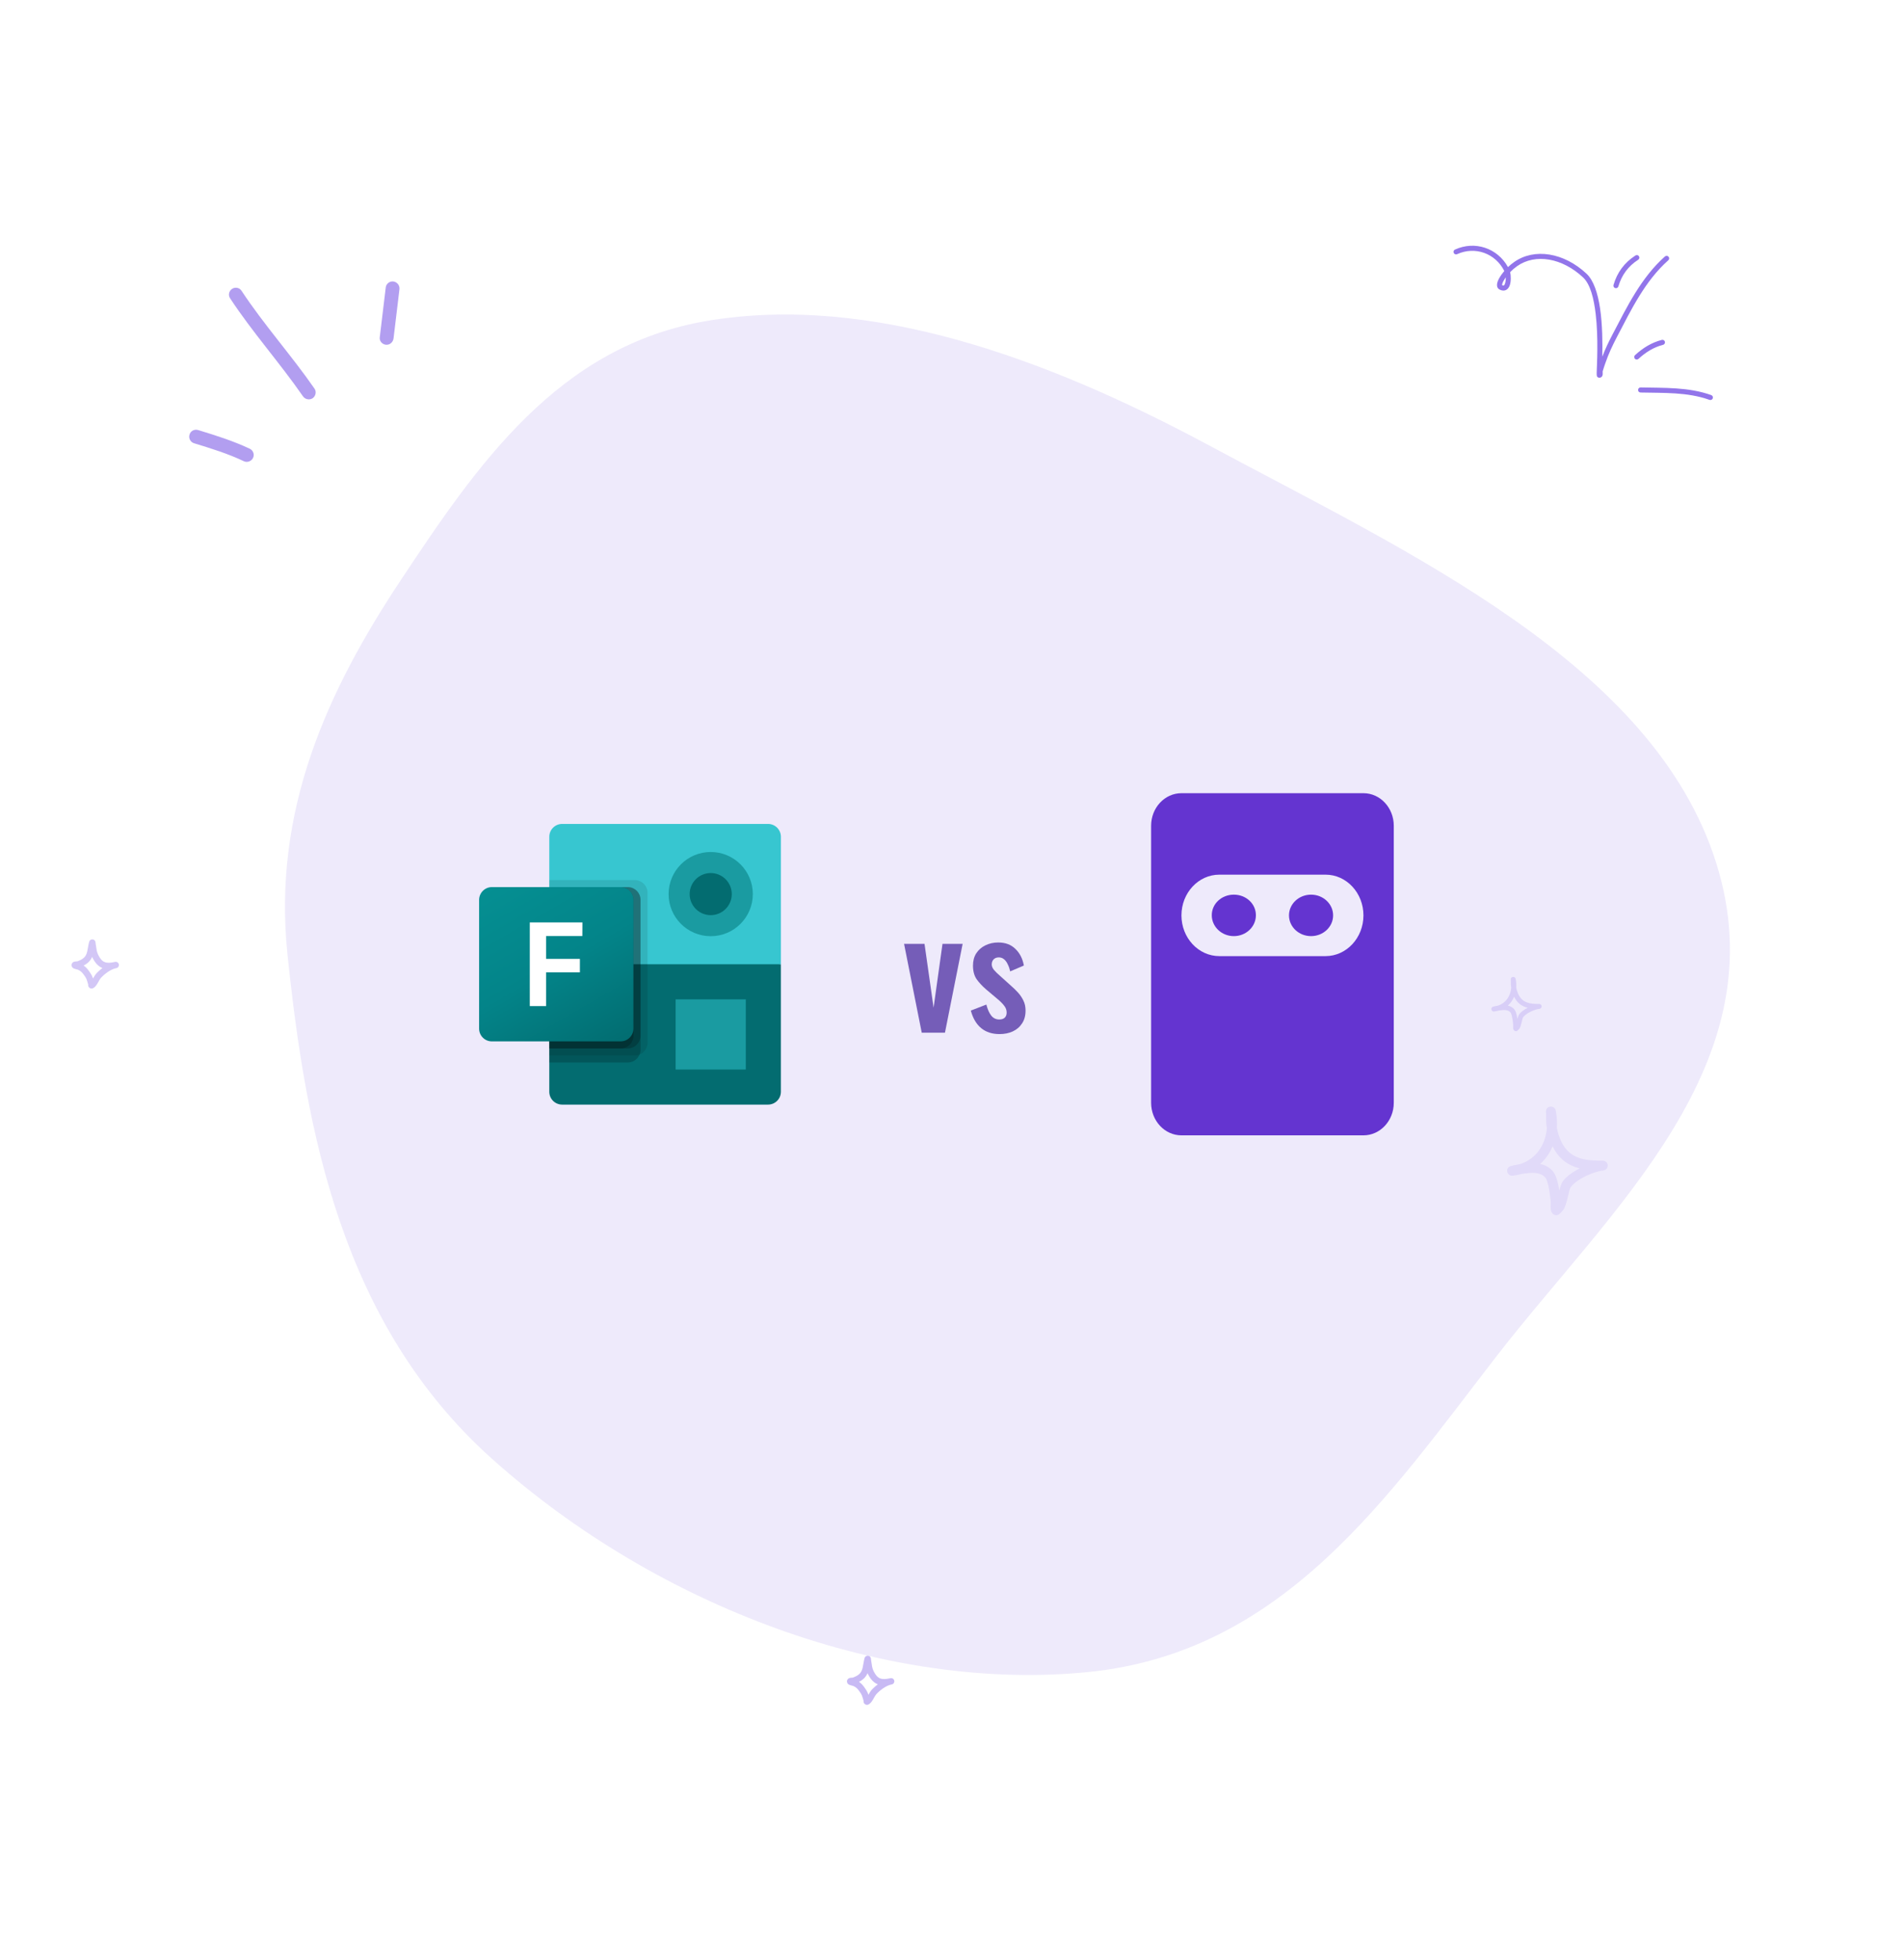 <svg width="612" height="630" viewBox="0 0 612 630" fill="none" xmlns="http://www.w3.org/2000/svg">
<path opacity="0.4" fill-rule="evenodd" clip-rule="evenodd" d="M24.846 309.062C25.558 308.808 26.308 308.471 26.886 307.982C27.573 307.402 27.852 306.655 28.039 305.869C28.28 304.858 28.376 303.782 28.668 302.77C28.776 302.394 28.984 302.252 29.074 302.189C29.299 302.03 29.527 301.987 29.742 302.003C29.996 302.022 30.345 302.118 30.575 302.544C30.608 302.605 30.65 302.698 30.679 302.825C30.7 302.919 30.713 303.21 30.735 303.331C30.791 303.627 30.837 303.924 30.88 304.222C31.025 305.214 31.108 306.056 31.564 306.968C32.184 308.205 32.804 308.962 33.646 309.297C34.46 309.621 35.433 309.56 36.677 309.306C36.795 309.277 36.912 309.253 37.028 309.233C37.576 309.137 38.1 309.497 38.208 310.043C38.316 310.589 37.967 311.121 37.424 311.241C37.31 311.265 37.199 311.289 37.088 311.311C35.408 311.727 33.463 313.211 32.332 314.511C31.984 314.912 31.474 316.033 30.954 316.747C30.57 317.275 30.138 317.622 29.776 317.745C29.533 317.828 29.328 317.815 29.159 317.773C28.913 317.713 28.71 317.58 28.553 317.368C28.468 317.252 28.389 317.097 28.351 316.899C28.333 316.803 28.331 316.561 28.332 316.451C28.226 316.087 28.096 315.73 28.001 315.362C27.776 314.484 27.333 313.928 26.808 313.194C26.316 312.506 25.788 312.074 25.014 311.73C24.913 311.705 24.1 311.506 23.813 311.392C23.394 311.225 23.194 310.944 23.122 310.793C22.998 310.537 22.986 310.313 23.01 310.126C23.047 309.851 23.17 309.615 23.39 309.424C23.526 309.306 23.729 309.191 24.001 309.135C24.211 309.091 24.768 309.066 24.846 309.062ZM29.614 307.631C29.651 307.715 29.691 307.799 29.734 307.884C30.641 309.696 31.656 310.708 32.889 311.199L32.93 311.215C32.105 311.827 31.358 312.512 30.788 313.168C30.553 313.438 30.242 314 29.905 314.575C29.6 313.582 29.101 312.881 28.473 312.002C27.993 311.332 27.49 310.828 26.872 310.417C27.352 310.171 27.809 309.883 28.207 309.546C28.87 308.986 29.309 308.336 29.614 307.631Z" fill="#9275EA"/>
<g filter="url(#filter0_f_2279_102)">
<path fill-rule="evenodd" clip-rule="evenodd" d="M527.318 126.188C534.763 126.367 542.371 126.008 549.489 128.554C549.913 128.704 550.38 128.486 550.533 128.061C550.683 127.637 550.465 127.17 550.04 127.017C542.756 124.412 534.975 124.739 527.357 124.556C526.907 124.543 526.532 124.902 526.522 125.352C526.509 125.803 526.868 126.175 527.318 126.188Z" fill="#9275EA"/>
<path fill-rule="evenodd" clip-rule="evenodd" d="M526.649 115.379C528.97 113.244 531.502 111.645 534.564 110.852C535.001 110.739 535.262 110.294 535.151 109.858C535.037 109.421 534.59 109.159 534.156 109.272C530.827 110.134 528.069 111.858 525.546 114.178C525.213 114.483 525.19 115 525.497 115.331C525.8 115.662 526.319 115.684 526.649 115.379Z" fill="#9275EA"/>
<path fill-rule="evenodd" clip-rule="evenodd" d="M520.193 92.069C521.257 88.421 523.353 85.568 526.564 83.508C526.943 83.265 527.054 82.76 526.809 82.381C526.568 82.002 526.062 81.891 525.683 82.135C522.129 84.416 519.805 87.573 518.627 91.611C518.5 92.043 518.751 92.497 519.182 92.623C519.616 92.749 520.069 92.501 520.193 92.069Z" fill="#9275EA"/>
<path fill-rule="evenodd" clip-rule="evenodd" d="M483.525 87.119C482.892 87.864 482.324 88.667 481.841 89.522C481.626 89.902 481.247 90.711 481.188 91.405C481.123 92.144 481.374 92.767 482.02 93.095C482.879 93.531 483.564 93.485 484.093 93.222C484.602 92.969 485 92.472 485.252 91.805C485.731 90.532 485.66 88.585 485.408 87.474C486.084 86.777 486.825 86.144 487.618 85.582C493.525 81.397 502.19 82.94 508.858 89.199C511.192 91.39 512.315 95.992 512.899 100.957C513.809 108.688 513.29 117.322 513.219 119.852C513.202 120.477 513.261 120.848 513.294 120.922C513.447 121.286 513.718 121.381 513.907 121.416C514.181 121.465 514.4 121.413 514.576 121.322C514.815 121.196 515.01 120.976 515.102 120.635C515.151 120.447 515.164 120.186 515.157 119.907C515.151 119.713 515.112 119.502 515.151 119.363C515.405 118.474 515.712 117.607 516.012 116.733C517.014 113.796 518.31 111.044 519.749 108.295C524.322 99.56 528.744 90.33 536.241 83.675C536.577 83.376 536.61 82.86 536.31 82.523C536.013 82.187 535.497 82.156 535.157 82.455C527.511 89.242 522.967 98.63 518.303 107.538C517.08 109.876 515.957 112.218 515.023 114.668C515.118 110.335 515.082 104.337 514.289 99.03C513.584 94.31 512.243 90.139 509.974 88.009C502.67 81.153 493.143 79.666 486.675 84.251C485.983 84.742 485.323 85.282 484.71 85.867C481.325 79.756 474.08 77.307 467.676 80.23C467.265 80.417 467.086 80.901 467.272 81.311C467.461 81.72 467.944 81.901 468.355 81.714C474.125 79.08 480.669 81.431 483.525 87.119ZM483.998 89.165C483.734 89.538 483.489 89.926 483.261 90.326C483.14 90.54 482.931 90.953 482.843 91.357C482.823 91.452 482.82 91.6 482.82 91.669C483.045 91.78 483.222 91.833 483.365 91.761C483.545 91.672 483.636 91.463 483.724 91.23C483.946 90.645 484.018 89.868 483.998 89.165Z" fill="#9275EA"/>
</g>
<g opacity="0.5" clip-path="url(#clip0_2279_102)" filter="url(#filter1_f_2279_102)">
<path fill-rule="evenodd" clip-rule="evenodd" d="M274.082 539.341C274.794 539.087 275.544 538.75 276.122 538.261C276.809 537.681 277.088 536.934 277.275 536.148C277.516 535.137 277.612 534.061 277.904 533.049C278.012 532.673 278.22 532.531 278.309 532.468C278.535 532.309 278.763 532.266 278.978 532.282C279.232 532.3 279.581 532.397 279.811 532.823C279.843 532.884 279.886 532.977 279.915 533.104C279.936 533.197 279.949 533.489 279.971 533.61C280.026 533.906 280.073 534.202 280.116 534.501C280.261 535.492 280.344 536.335 280.8 537.246C281.42 538.484 282.04 539.241 282.882 539.576C283.696 539.9 284.669 539.839 285.912 539.585C286.031 539.556 286.148 539.532 286.264 539.512C286.812 539.416 287.336 539.776 287.444 540.322C287.551 540.868 287.203 541.399 286.66 541.519C286.546 541.544 286.434 541.568 286.324 541.59C284.644 542.006 282.699 543.49 281.568 544.79C281.22 545.191 280.71 546.311 280.189 547.026C279.805 547.554 279.374 547.901 279.012 548.024C278.769 548.107 278.564 548.094 278.395 548.052C278.149 547.992 277.945 547.859 277.789 547.647C277.704 547.531 277.625 547.376 277.587 547.178C277.569 547.082 277.567 546.84 277.568 546.73C277.462 546.365 277.332 546.009 277.237 545.641C277.012 544.763 276.569 544.207 276.043 543.473C275.552 542.785 275.024 542.353 274.249 542.009C274.149 541.984 273.336 541.785 273.049 541.671C272.63 541.503 272.43 541.223 272.358 541.072C272.234 540.816 272.222 540.592 272.246 540.405C272.283 540.129 272.406 539.894 272.626 539.703C272.762 539.585 272.965 539.47 273.237 539.414C273.447 539.37 274.004 539.345 274.082 539.341ZM278.849 537.91C278.887 537.994 278.927 538.078 278.97 538.163C279.877 539.975 280.892 540.987 282.125 541.478L282.166 541.494C281.341 542.106 280.594 542.791 280.024 543.447C279.789 543.717 279.477 544.278 279.141 544.854C278.836 543.861 278.336 543.159 277.708 542.281C277.229 541.611 276.726 541.107 276.108 540.696C276.587 540.45 277.045 540.161 277.443 539.825C278.106 539.264 278.545 538.615 278.849 537.91Z" fill="#9275EA"/>
</g>
<g opacity="0.3" clip-path="url(#clip1_2279_102)" filter="url(#filter2_f_2279_102)">
<path fill-rule="evenodd" clip-rule="evenodd" d="M497.219 362.75C497.124 362.186 497.053 361.628 497.006 361.071C496.937 360.234 496.98 359.392 496.955 358.555C496.944 358.2 496.902 357.275 496.919 357.142C497.074 355.983 498.01 355.805 498.284 355.774C498.416 355.755 499.776 355.603 500.069 357.111C500.429 358.955 500.544 360.811 500.417 362.629C500.714 364.175 501.222 365.715 501.893 367.109C504.563 372.653 509.651 373.192 515.164 373.141C516.011 373.128 516.715 373.793 516.76 374.636C516.804 375.485 516.173 376.22 515.329 376.296C512.248 376.594 506.781 379.065 504.891 381.637C504.496 382.176 504.266 383.475 503.961 384.748C503.537 386.516 503.032 388.265 502.466 389C502.381 389.114 501.349 390.28 501.041 390.451C500.301 390.856 499.709 390.622 499.372 390.406C499.036 390.191 498.655 389.767 498.503 389.063C498.344 388.328 498.478 386.82 498.454 386.497C498.364 385.325 498.129 383.025 497.651 381.048C497.393 379.984 497.118 379.002 496.663 378.514C494.979 376.708 492.286 376.974 490.018 377.272C489.758 377.304 489.498 377.342 489.238 377.373C488.315 377.646 487.334 377.848 486.299 377.969C484.734 378.153 484.477 376.714 484.463 376.619C484.434 376.41 484.325 375.333 485.505 374.902C485.633 374.858 486.582 374.649 486.948 374.566C487.457 374.452 487.972 374.364 488.49 374.281C493.83 372.621 496.731 367.958 497.219 362.75ZM499.052 368.509C501.068 372.678 504.128 374.693 507.755 375.606H507.754C505.49 376.79 503.43 378.273 502.338 379.762C501.924 380.326 501.544 381.46 501.201 382.734C501.015 381.549 500.764 380.288 500.433 379.211C500.056 377.982 499.548 376.961 498.982 376.353C497.888 375.181 496.516 374.528 495.04 374.205C496.807 372.64 498.146 370.689 499.052 368.509Z" fill="#9275EA"/>
</g>
<g opacity="0.5" clip-path="url(#clip2_2279_102)" filter="url(#filter3_f_2279_102)">
<path fill-rule="evenodd" clip-rule="evenodd" d="M485.757 317.562C485.71 317.28 485.674 317.002 485.651 316.723C485.616 316.305 485.638 315.883 485.625 315.465C485.62 315.288 485.599 314.825 485.607 314.759C485.685 314.179 486.153 314.09 486.29 314.074C486.356 314.065 487.036 313.989 487.182 314.743C487.362 315.665 487.42 316.593 487.356 317.502C487.505 318.275 487.759 319.045 488.094 319.742C489.429 322.514 491.973 322.783 494.729 322.758C495.153 322.752 495.505 323.084 495.527 323.506C495.55 323.93 495.234 324.298 494.812 324.336C493.272 324.484 490.538 325.72 489.593 327.006C489.395 327.275 489.28 327.925 489.128 328.562C488.916 329.446 488.664 330.32 488.381 330.687C488.338 330.744 487.822 331.327 487.668 331.413C487.298 331.616 487.002 331.498 486.834 331.391C486.666 331.283 486.475 331.071 486.399 330.719C486.32 330.352 486.387 329.598 486.374 329.436C486.329 328.85 486.212 327.7 485.973 326.712C485.844 326.179 485.707 325.688 485.479 325.444C484.637 324.541 483.291 324.675 482.157 324.823C482.027 324.839 481.896 324.858 481.767 324.874C481.305 325.01 480.815 325.112 480.297 325.172C479.515 325.264 479.386 324.545 479.379 324.497C479.365 324.393 479.31 323.854 479.9 323.639C479.964 323.616 480.439 323.512 480.622 323.471C480.876 323.414 481.134 323.369 481.392 323.328C484.063 322.498 485.513 320.166 485.757 317.562ZM486.674 320.442C487.682 322.527 489.212 323.534 491.025 323.99H491.025C489.893 324.583 488.863 325.324 488.317 326.068C488.11 326.35 487.92 326.918 487.748 327.554C487.655 326.962 487.53 326.331 487.364 325.793C487.176 325.178 486.922 324.668 486.639 324.364C486.092 323.778 485.406 323.452 484.668 323.29C485.551 322.508 486.221 321.532 486.674 320.442Z" fill="#9275EA"/>
</g>
<g opacity="0.7" filter="url(#filter4_f_2279_102)">
<path fill-rule="evenodd" clip-rule="evenodd" d="M80.303 144.273C74.976 141.747 69.252 139.954 63.693 138.257C62.495 137.895 61.213 138.55 60.921 139.731C60.542 140.898 61.23 142.143 62.34 142.489C67.73 144.129 73.285 145.848 78.36 148.271C79.441 148.793 80.781 148.327 81.329 147.226C81.877 146.125 81.384 144.796 80.303 144.273Z" fill="#9275EA"/>
<path fill-rule="evenodd" clip-rule="evenodd" d="M101.069 124.907C93.634 114.178 84.859 104.437 77.641 93.491C77.004 92.475 75.614 92.189 74.599 92.862C73.584 93.537 73.26 94.907 73.984 95.938C81.198 106.911 89.967 116.678 97.398 127.434C98.126 128.444 99.522 128.695 100.541 127.998C101.473 127.287 101.797 125.917 101.069 124.907Z" fill="#9275EA"/>
<path fill-rule="evenodd" clip-rule="evenodd" d="M123.986 92.441C123.35 97.746 122.713 103.051 122.076 108.357C121.87 109.562 122.761 110.672 123.995 110.822C125.229 110.972 126.278 110.096 126.484 108.89C127.123 103.576 127.761 98.263 128.399 92.951C128.517 91.731 127.626 90.627 126.39 90.484C125.242 90.355 124.105 91.222 123.986 92.441Z" fill="#9275EA"/>
</g>
<path fill-rule="evenodd" clip-rule="evenodd" d="M481.143 435.864C446.469 480.638 412.951 531.058 350.119 537.502C285.545 544.124 211.588 516.84 158.146 468.989C109.751 425.655 98.304 363.592 92.395 306.734C87.6 260.596 105.158 222.184 128.795 186.551C153.275 149.646 179.367 111.154 227.448 103.134C279.713 94.417 336.413 115.132 388.661 143.208C452.915 177.734 531.409 213.411 551.604 277.32C571.98 341.798 517.718 388.634 481.143 435.864Z" fill="#E3DCF8" fill-opacity="0.6"/>
<g clip-path="url(#clip3_2279_102)">
<path d="M251 310V350.988C251 353.266 249.15 355.116 246.872 355.116H180.686C178.408 355.116 176.558 353.266 176.558 350.988V310L214.907 305.488L251 310Z" fill="#036C70"/>
<path d="M180.686 264.884H246.872C249.15 264.884 251 266.734 251 269.012V310H176.558V269.012C176.558 266.734 178.408 264.884 180.686 264.884Z" fill="#37C6D0"/>
<path d="M217.163 321.279H239.721V343.837H217.163V321.279Z" fill="#1A9BA1"/>
<path d="M228.442 300.977C235.917 300.977 241.977 294.917 241.977 287.442C241.977 279.967 235.917 273.907 228.442 273.907C220.967 273.907 214.907 279.967 214.907 287.442C214.907 294.917 220.967 300.977 228.442 300.977Z" fill="#1A9BA1"/>
<path d="M228.442 294.209C232.18 294.209 235.21 291.179 235.21 287.442C235.21 283.704 232.18 280.674 228.442 280.674C224.705 280.674 221.675 283.704 221.675 287.442C221.675 291.179 224.705 294.209 228.442 294.209Z" fill="#036C70"/>
<path opacity="0.1" d="M204.011 282.93H176.558V339.326H204.011C206.29 339.326 208.14 337.476 208.14 335.197V287.058C208.14 284.78 206.29 282.93 204.011 282.93Z" fill="black"/>
<path opacity="0.2" d="M201.756 285.186H176.558V341.581H201.756C204.034 341.581 205.884 339.732 205.884 337.453V289.314C205.884 287.036 204.034 285.186 201.756 285.186Z" fill="black"/>
<path opacity="0.2" d="M201.756 285.186H176.558V337.07H201.756C204.034 337.07 205.884 335.22 205.884 332.942V289.314C205.884 287.036 204.034 285.186 201.756 285.186Z" fill="black"/>
<path opacity="0.2" d="M199.5 285.186H176.558V337.07H199.5C201.778 337.07 203.628 335.22 203.628 332.942V289.314C203.628 287.036 201.778 285.186 199.5 285.186Z" fill="black"/>
<path d="M158.128 285.186H199.477C201.756 285.186 203.605 287.036 203.605 289.314V330.663C203.605 332.942 201.756 334.791 199.477 334.791H158.128C155.85 334.814 154 332.964 154 330.686V289.314C154 287.036 155.85 285.186 158.128 285.186Z" fill="url(#paint0_linear_2279_102)"/>
<path d="M187.183 300.931H175.543V308.263H186.394V312.617H175.543V323.444H170.287V296.555H187.206L187.183 300.931Z" fill="white"/>
</g>
<path d="M296.275 332L290.593 303.44H297.165L300.08 323.946L302.946 303.44H309.419L303.736 332H296.275ZM321.292 332.445C318.888 332.445 316.911 331.802 315.363 330.518C313.815 329.233 312.711 327.355 312.052 324.885L317.043 322.958C317.438 324.506 317.965 325.692 318.624 326.515C319.283 327.339 320.139 327.751 321.193 327.751C321.984 327.751 322.577 327.553 322.972 327.158C323.368 326.762 323.565 326.219 323.565 325.527C323.565 324.736 323.318 324.028 322.824 323.402C322.363 322.744 321.556 321.936 320.403 320.981L316.944 318.066C315.692 316.979 314.671 315.875 313.881 314.755C313.123 313.602 312.744 312.169 312.744 310.456C312.744 308.908 313.09 307.591 313.782 306.504C314.506 305.384 315.478 304.527 316.697 303.934C317.949 303.308 319.332 302.995 320.848 302.995C323.153 302.995 324.998 303.687 326.382 305.071C327.798 306.421 328.704 308.2 329.099 310.407L324.702 312.285C324.537 311.494 324.29 310.769 323.961 310.111C323.664 309.419 323.269 308.859 322.775 308.431C322.281 308.002 321.704 307.788 321.045 307.788C320.353 307.788 319.793 308.002 319.365 308.431C318.97 308.859 318.772 309.402 318.772 310.061C318.772 310.621 319.003 311.198 319.464 311.791C319.958 312.384 320.65 313.059 321.539 313.816L325.048 316.979C325.805 317.638 326.53 318.346 327.222 319.104C327.913 319.861 328.49 320.718 328.951 321.673C329.412 322.595 329.643 323.666 329.643 324.885C329.643 326.532 329.264 327.915 328.506 329.035C327.782 330.155 326.777 331.012 325.492 331.605C324.241 332.165 322.841 332.445 321.292 332.445Z" fill="#755DB8"/>
<path d="M403.682 294.234C403.682 297.944 400.507 300.952 396.591 300.952C392.675 300.952 389.5 297.944 389.5 294.234C389.5 290.523 392.675 287.619 396.591 287.619C400.507 287.619 403.682 290.523 403.682 294.234Z" fill="#6434D0"/>
<path d="M428.5 294.286C428.5 297.968 425.325 300.952 421.409 300.952C417.493 300.952 414.318 297.968 414.318 294.286C414.318 290.604 417.493 287.619 421.409 287.619C425.325 287.619 428.5 290.604 428.5 294.286Z" fill="#6434D0"/>
<path fill-rule="evenodd" clip-rule="evenodd" d="M379.75 255C374.365 255 370 259.69 370 265.476V354.524C370 360.31 374.365 365 379.75 365H438.25C443.635 365 448 360.31 448 354.524V265.476C448 259.69 443.635 255 438.25 255H379.75ZM391.938 281.19C385.207 281.19 379.75 287.053 379.75 294.286C379.75 301.518 385.207 307.381 391.938 307.381H426.062C432.793 307.381 438.25 301.518 438.25 294.286C438.25 287.053 432.793 281.19 426.062 281.19H391.938Z" fill="#6434D0"/>
<defs>
<filter id="filter0_f_2279_102" x="463.65" y="75.452" width="90.479" height="56.698" filterUnits="userSpaceOnUse" color-interpolation-filters="sRGB">
<feFlood flood-opacity="0" result="BackgroundImageFix"/>
<feBlend mode="normal" in="SourceGraphic" in2="BackgroundImageFix" result="shape"/>
<feGaussianBlur stdDeviation="1.774" result="effect1_foregroundBlur_2279_102"/>
</filter>
<filter id="filter1_f_2279_102" x="270.275" y="530.505" width="19.515" height="19.515" filterUnits="userSpaceOnUse" color-interpolation-filters="sRGB">
<feFlood flood-opacity="0" result="BackgroundImageFix"/>
<feBlend mode="normal" in="SourceGraphic" in2="BackgroundImageFix" result="shape"/>
<feGaussianBlur stdDeviation="0.887" result="effect1_foregroundBlur_2279_102"/>
</filter>
<filter id="filter2_f_2279_102" x="481.138" y="353.73" width="39.537" height="39.537" filterUnits="userSpaceOnUse" color-interpolation-filters="sRGB">
<feFlood flood-opacity="0" result="BackgroundImageFix"/>
<feBlend mode="normal" in="SourceGraphic" in2="BackgroundImageFix" result="shape"/>
<feGaussianBlur stdDeviation="1.014" result="effect1_foregroundBlur_2279_102"/>
</filter>
<filter id="filter3_f_2279_102" x="477.412" y="312.749" width="20.377" height="20.377" filterUnits="userSpaceOnUse" color-interpolation-filters="sRGB">
<feFlood flood-opacity="0" result="BackgroundImageFix"/>
<feBlend mode="normal" in="SourceGraphic" in2="BackgroundImageFix" result="shape"/>
<feGaussianBlur stdDeviation="0.659" result="effect1_foregroundBlur_2279_102"/>
</filter>
<filter id="filter4_f_2279_102" x="56.414" y="77.456" width="76.673" height="81.319" filterUnits="userSpaceOnUse" color-interpolation-filters="sRGB">
<feFlood flood-opacity="0" result="BackgroundImageFix"/>
<feBlend mode="normal" in="SourceGraphic" in2="BackgroundImageFix" result="shape"/>
<feGaussianBlur stdDeviation="1.774" result="effect1_foregroundBlur_2279_102"/>
</filter>
<linearGradient id="paint0_linear_2279_102" x1="162.621" y1="281.955" x2="195.007" y2="338.045" gradientUnits="userSpaceOnUse">
<stop stop-color="#058F92"/>
<stop offset="0.5" stop-color="#038489"/>
<stop offset="1" stop-color="#026D71"/>
</linearGradient>
<clipPath id="clip0_2279_102">
<rect width="15.967" height="15.967" fill="white" transform="translate(272.049 532.279)"/>
</clipPath>
<clipPath id="clip1_2279_102">
<rect width="35.482" height="35.482" fill="white" transform="translate(483.165 355.757)"/>
</clipPath>
<clipPath id="clip2_2279_102">
<rect width="17.741" height="17.741" fill="white" transform="translate(478.73 314.066)"/>
</clipPath>
<clipPath id="clip3_2279_102">
<rect width="97" height="90.249" fill="white" transform="translate(154 264.875)"/>
</clipPath>
</defs>
</svg>

